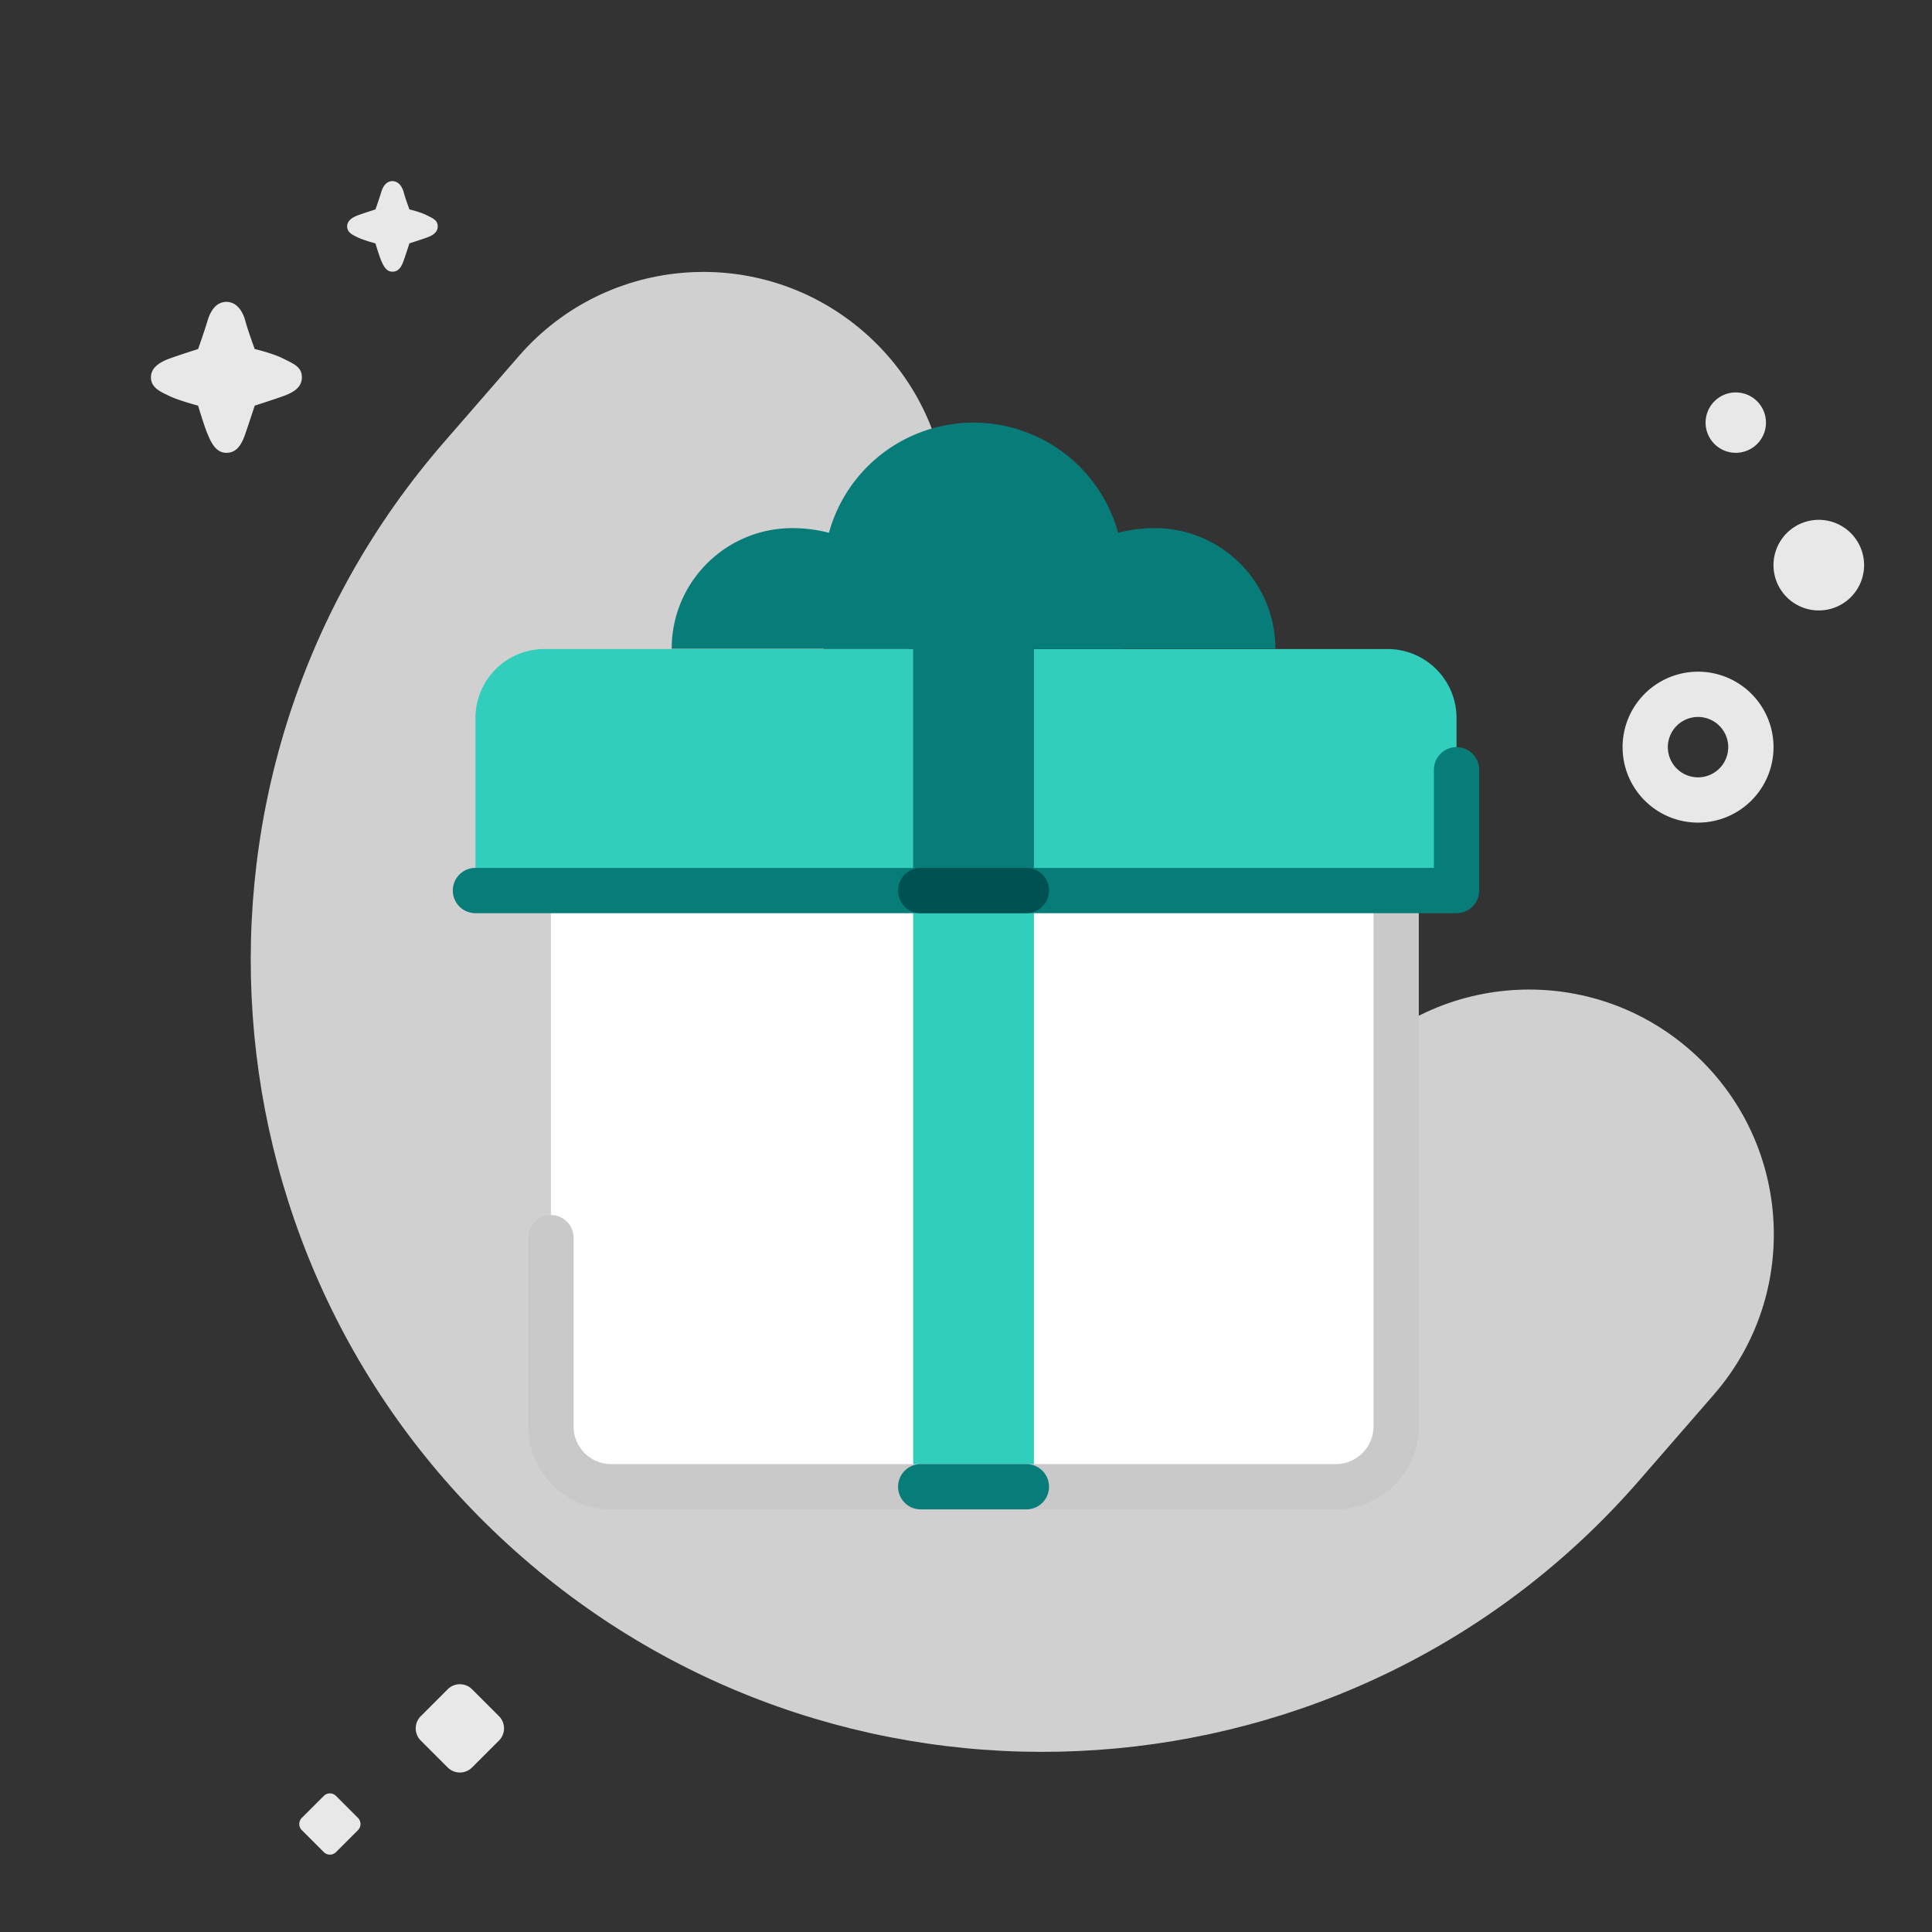 <svg width="112" height="112" fill="none" xmlns="http://www.w3.org/2000/svg"><rect width="100%" height="100%" fill="#333333" stroke="none"/><path fill-rule="evenodd" clip-rule="evenodd" d="M23.734 12.14s.601.138.985.329l.085.042c.338.166.571.28.571.614 0 .36-.314.534-.656.656a43.43 43.43 0 01-.985.328s-.2.617-.328.985c-.127.368-.295.656-.656.656-.36 0-.524-.338-.656-.656-.133-.318-.328-.985-.328-.985s-.66-.175-.985-.328l-.036-.017c-.312-.147-.62-.292-.62-.639 0-.36.346-.542.656-.656.31-.114.985-.328.985-.328s.23-.651.328-.985c.098-.333.295-.656.656-.656.36 0 .572.335.656.656.085.322.328.985.328.985zm-7.328 8.641c-.64-.318-1.64-.547-1.64-.547s-.406-1.104-.547-1.64c-.141-.536-.492-1.094-1.094-1.094-.602 0-.93.538-1.094 1.094-.164.555-.547 1.64-.547 1.64s-1.123.357-1.64.547c-.518.19-1.094.492-1.094 1.094 0 .579.513.82 1.033 1.065l.06.029c.541.255 1.641.547 1.641.547s.327 1.11.547 1.64c.22.53.492 1.094 1.094 1.094.602 0 .881-.48 1.094-1.094.212-.613.547-1.64.547-1.64s1.07-.344 1.64-.547c.57-.204 1.094-.492 1.094-1.094 0-.556-.388-.747-.952-1.024a34.852 34.852 0 01-.142-.07zm82.031 20.782a1.75 1.75 0 100 3.5 1.75 1.75 0 000-3.5zm-4.374 1.75a4.375 4.375 0 118.75 0 4.375 4.375 0 01-8.75 0zm8.749-10.5a2.626 2.626 0 115.251 0 2.626 2.626 0 01-5.251 0zm-2.187-10.063a1.75 1.75 0 100 3.5 1.75 1.75 0 000-3.5zM25.952 97.93a1 1 0 011.415 0l1.559 1.558a1 1 0 010 1.415l-1.56 1.559a1 1 0 01-1.414 0l-1.559-1.559a1 1 0 010-1.415l1.56-1.559zm-6.474 6.181a.5.5 0 00-.707 0l-1.275 1.275a.501.501 0 000 .708l1.275 1.275a.5.5 0 00.707 0l1.275-1.275a.501.501 0 000-.708l-1.275-1.275z" fill="#E8E8E8"/><path opacity=".807" fill-rule="evenodd" clip-rule="evenodd" d="M97.949 60.846c5.907 5.134 6.547 14.084 1.409 19.994l-4.338 4.99c-16.586 19.076-45.608 21.077-64.704 4.48-19.097-16.598-21.154-45.611-4.567-64.688l4.338-4.99c5.137-5.908 14.09-6.52 19.996-1.387 5.907 5.133 6.547 14.084 1.409 19.994l-4.496 5.17c-3.407 3.919-5.085 8.192-4.976 12.237.106 3.96 1.938 8.303 6.725 12.464 4.378 3.805 8.951 5.085 13.084 4.684 4.183-.406 8.313-2.576 11.628-6.389l4.496-5.171c5.137-5.909 14.09-6.52 19.996-1.388z" fill="#F5F5F5"/><path d="M31.938 51.625h49v30.563a4 4 0 01-4 4h-41a4 4 0 01-4-4V51.624z" fill="#fff"/><path fill="#30CEBB" d="M52.938 51.625h7v35h-7z"/><path fill-rule="evenodd" clip-rule="evenodd" d="M80.938 50.313c.724 0 1.312.587 1.312 1.312v31.063a4.812 4.812 0 01-4.813 4.812h-42a4.812 4.812 0 01-4.812-4.813V71.75a1.312 1.312 0 112.625 0v10.938c0 1.208.98 2.187 2.188 2.187h42c1.208 0 2.187-.98 2.187-2.188V51.626c0-.725.588-1.313 1.313-1.313z" fill="#C9C9C9"/><path d="M27.563 41.625a4 4 0 014-4h48.874a4 4 0 014 4v10H27.563v-10z" fill="#30CEBB"/><path fill-rule="evenodd" clip-rule="evenodd" d="M84.438 43.313c.724 0 1.312.587 1.312 1.312v7c0 .725-.588 1.313-1.313 1.313H27.563a1.312 1.312 0 110-2.626h55.562v-5.687c0-.725.588-1.313 1.313-1.313zM52.063 86.188c0-.725.587-1.313 1.312-1.313H59.5a1.312 1.312 0 110 2.625h-6.125a1.312 1.312 0 01-1.313-1.313z" fill="#087C79"/><path fill-rule="evenodd" clip-rule="evenodd" d="M56.438 24.5a8.69 8.69 0 00-8.383 6.386 8.447 8.447 0 00-2.117-.27c-3.868 0-7 3.129-7 6.992h8.802v.017h5.197v14h7v-14h5.19v-.017h8.81a6.994 6.994 0 00-7-6.992c-.72 0-1.431.092-2.117.27a8.697 8.697 0 00-8.382-6.386z" fill="#087C79"/><path fill-rule="evenodd" clip-rule="evenodd" d="M52.063 51.625c0-.725.587-1.313 1.312-1.313H59.5a1.312 1.312 0 110 2.626h-6.125a1.312 1.312 0 01-1.313-1.313z" fill="#005151"/></svg>